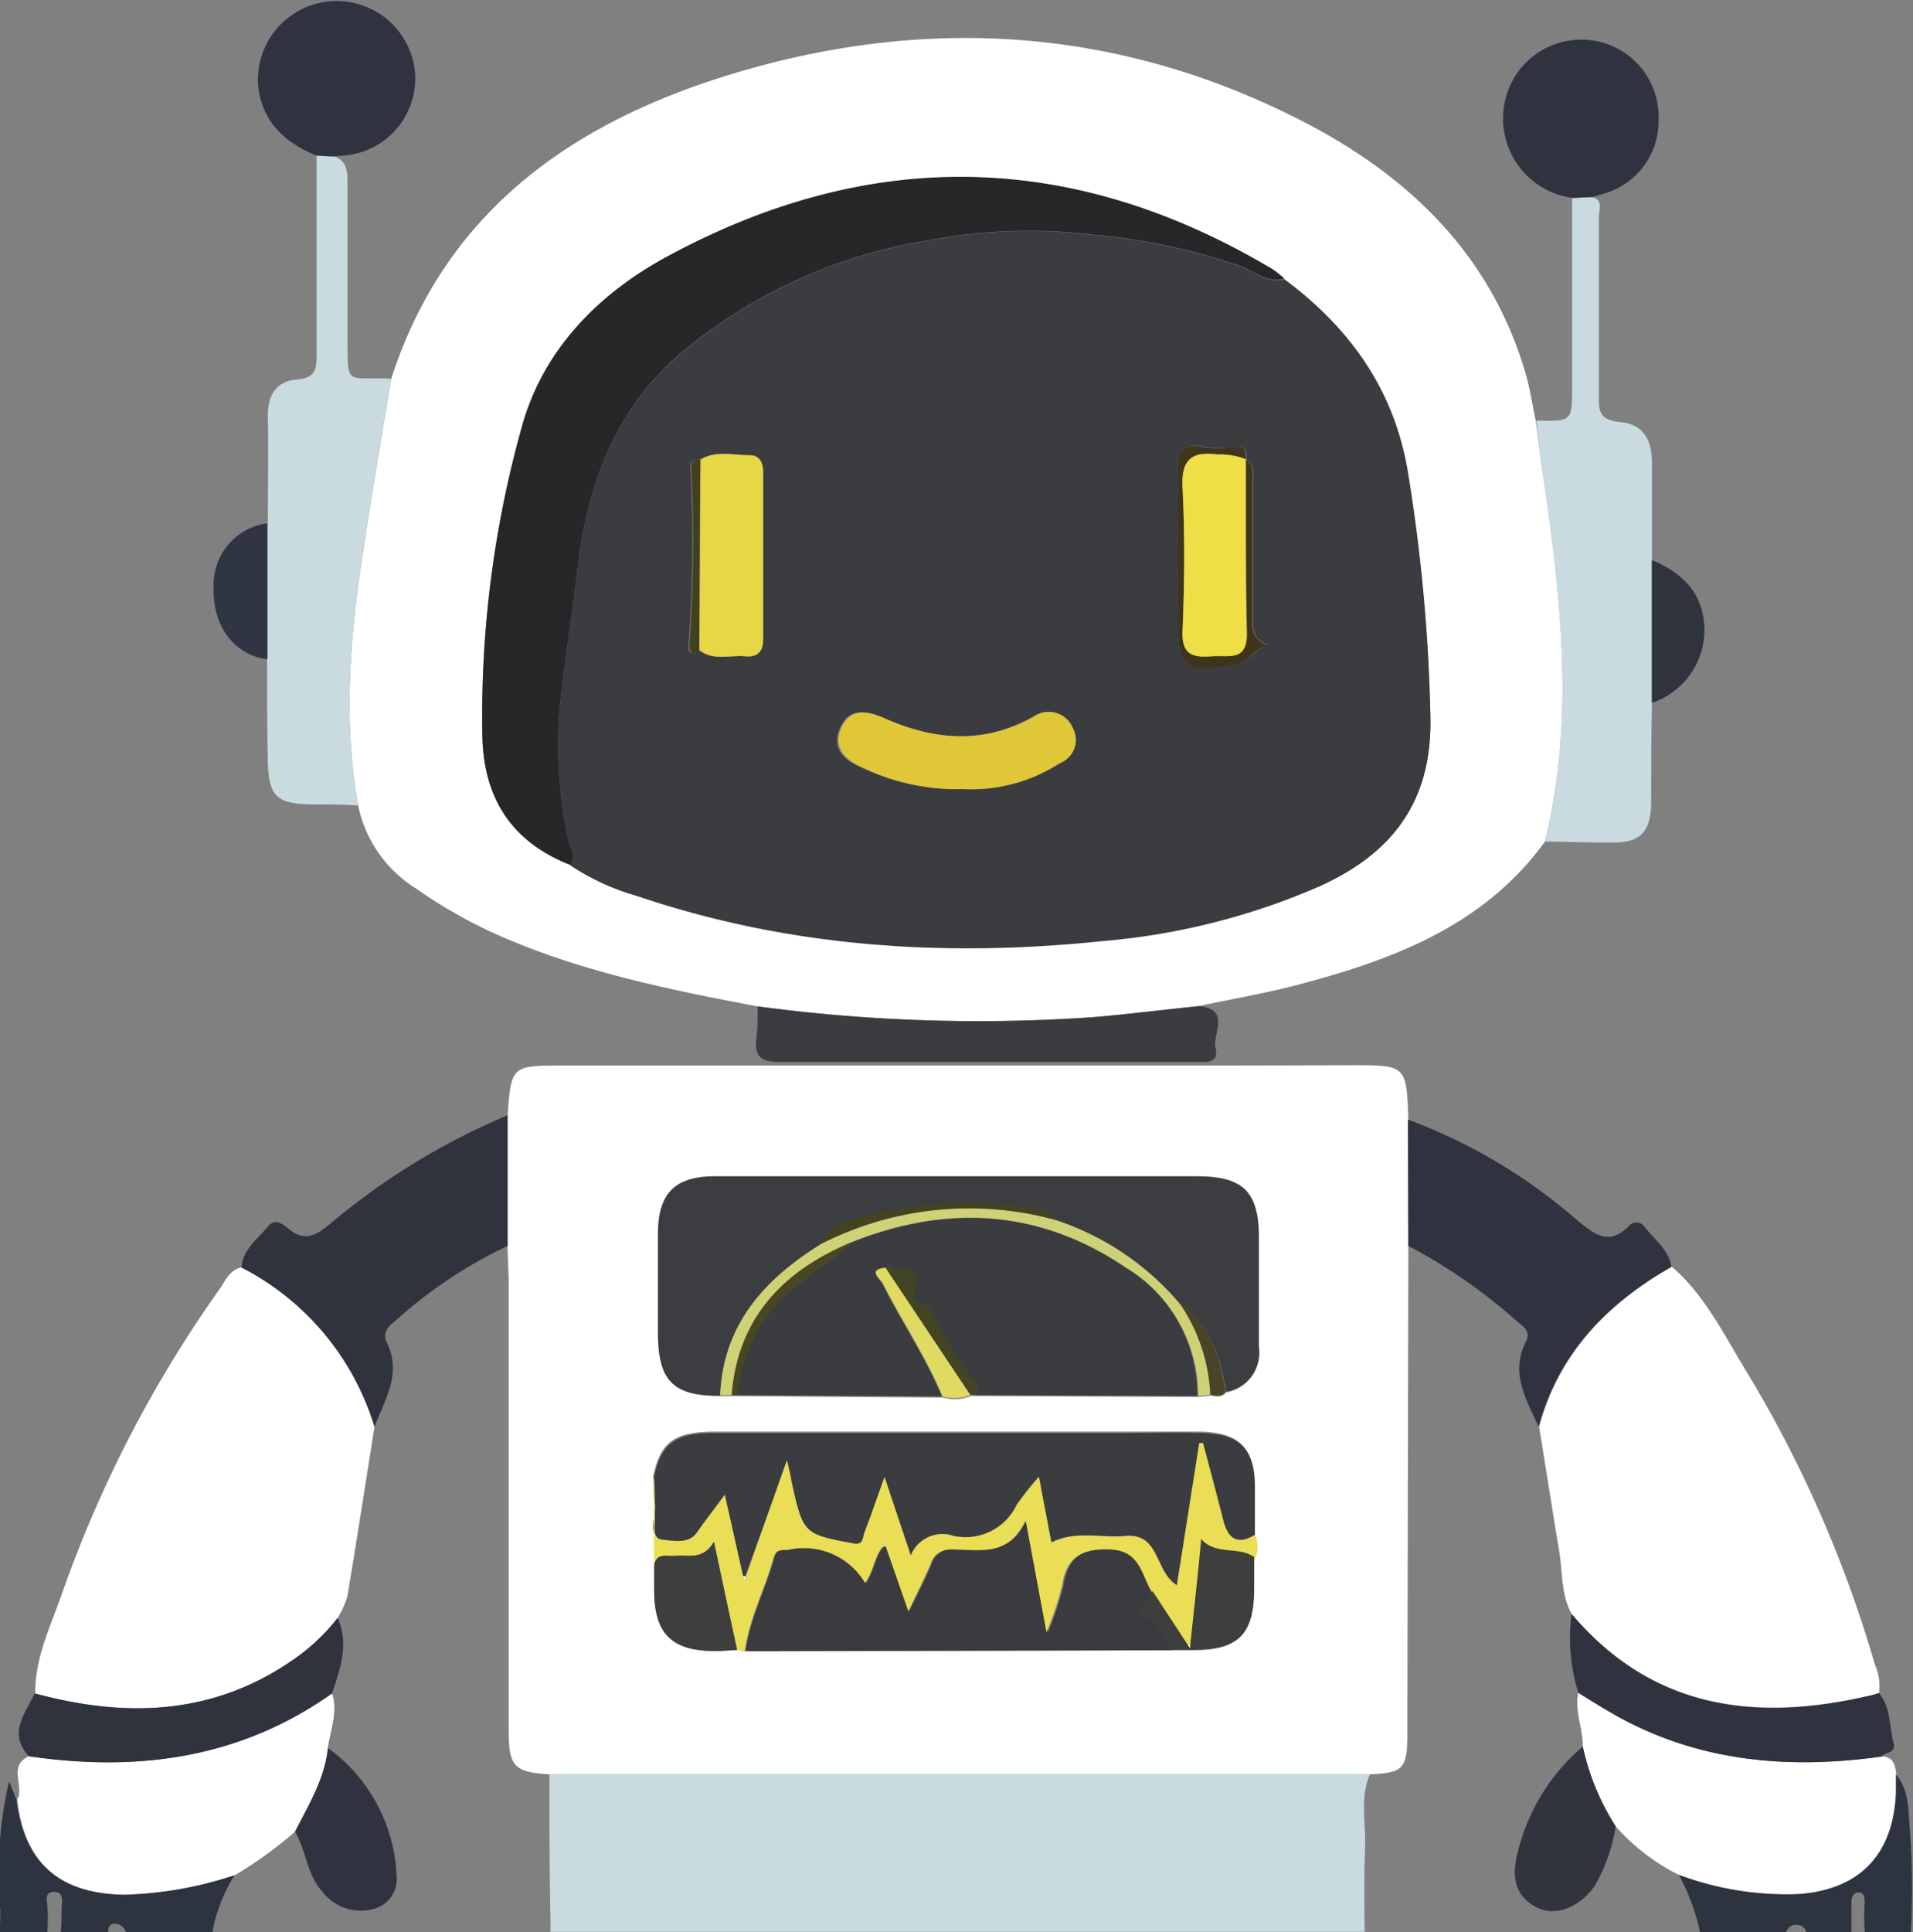 <svg xmlns="http://www.w3.org/2000/svg" viewBox="0 0 123.92 125.13"><rect x="0" y="0" width="123.92" height="125.13" fill="#808080" stroke="none"/><defs><style>.cls-1{fill:none;}.cls-2{fill:#fff;}.cls-3{fill:#c9dbdf;}.cls-4{fill:#c9dbe0;}.cls-5{fill:#2f333e;}.cls-6{fill:#2f333f;}.cls-7{fill:#2e3340;}.cls-8{fill:#2d333f;}.cls-9{fill:#3c3b40;}.cls-10{fill:#2f323f;}.cls-11{fill:#2f3340;}.cls-12{fill:#2f343f;}.cls-13{fill:#303543;}.cls-14{fill:#3b3c40;}.cls-15{fill:#262729;}.cls-16{fill:#3b3c3f;}.cls-17{fill:#3c3d40;}.cls-18{fill:#3b3b3f;}.cls-19{fill:#eade56;}.cls-20{fill:#3d3f3e;}.cls-21{fill:#cfd176;}.cls-22{fill:#3d3f3c;}.cls-23{fill:#dfda61;}.cls-24{fill:#434424;}.cls-25{fill:#494723;}.cls-26{fill:#494425;}.cls-27{fill:#e7d645;}.cls-28{fill:#dfc738;}.cls-29{fill:#3f351c;}.cls-30{fill:#434020;}.cls-31{fill:#444321;}.cls-32{fill:#f0de46;}</style></defs><g id="圖層_2" data-name="圖層 2"><g id="圖層_3" data-name="圖層 3"><path class="cls-1" d="M116.41,124.65a.64.64,0,0,0-.7.48H117A.58.58,0,0,0,116.41,124.65Z"/><path class="cls-1" d="M120.79,123.17c0-.27,0-.62-.36-.64s-.49.31-.5.58c0,.67,0,1.35,0,2h.92s0,0,0-.07A14.87,14.87,0,0,1,120.79,123.17Z"/><path class="cls-1" d="M7.51,124.57c-.41,0-.46.27-.49.56H8.18A.77.77,0,0,0,7.51,124.57Z"/><path class="cls-1" d="M35.59,114.9c-2.28-.14-2.63-.51-2.64-2.82v-29c0-.8-.05-1.6-.07-2.4h0a30.2,30.2,0,0,0-7.37,4.94c-.42.35-.73.78-.45,1.33,1,2-.14,3.69-.8,5.45-.58,3.66-1.15,7.33-1.76,11a6.08,6.08,0,0,1-.63,1.38h0c.76,1.7.16,3.29-.36,4.89.4,1.21-.12,2.36-.27,3.53a10.79,10.79,0,0,1,4.45,8.26,2,2,0,0,1-1.59,2.19,3.12,3.12,0,0,1-3.22-1.15c-1-1.09-1-2.65-1.77-3.87a27.68,27.68,0,0,1-3.89,2.81h0a10.36,10.36,0,0,0-1.44,3.7h21.9c0-.2,0-.4,0-.63C35.64,121.3,35.61,118.1,35.59,114.9Z"/><path class="cls-1" d="M104.66,118.27h0a11.14,11.14,0,0,1-1.35,3.84c-1,1.45-2.6,2-3.82,1.38-1.49-.8-1.54-2.15-1.17-3.56a13,13,0,0,1,4.21-6.83c0-1.17-.55-2.29-.29-3.48h0a12.09,12.09,0,0,1-.44-5.11h0c-.68-1.25-.57-2.66-.79-4-.45-2.7-.87-5.4-1.31-8.11-.79-1.74-1.87-3.44-.85-5.45.38-.75-.19-1-.59-1.41a35.46,35.46,0,0,0-7-4.85h0l-.06,29.19c0,.86,0,1.72,0,2.58,0,2.06-.3,2.32-2.42,2.42h0c-.68,1.54-.26,3.16-.32,4.74-.08,1.84-.05,3.68,0,5.52h21.72a13.5,13.5,0,0,0-1.37-3.72A13.59,13.59,0,0,1,104.66,118.27Z"/><path class="cls-1" d="M3.5,122.51c-.7,0-.43.68-.42,1.08a13.19,13.19,0,0,1,0,1.54h.87c0-.5,0-1,.05-1.5S4.08,122.52,3.5,122.51Z"/><path class="cls-2" d="M23.2,52.16h0a8.29,8.29,0,0,0,3.71,5.35,31.68,31.68,0,0,0,5.83,3.25C38,63,43.52,64.12,49.08,65.17a107.25,107.25,0,0,0,21.86.69c2.28-.2,4.54-.49,6.81-.73h0c2.06-.44,4.14-.79,6.17-1.32,6.23-1.63,12.16-3.81,16.16-9.31,2-8.08,1-16.14-.19-24.21-.14-1-.27-2-.41-3.06h0c-.23-1.06-.38-2.15-.7-3.19C96.46,16.26,91,11.18,84,7.66,72.26,1.75,59.92,1,47.42,4.79,37.11,7.92,28.83,13.66,25.33,24.57c-.6,3.65-1.23,7.29-1.79,11C22.69,41.05,22.2,46.59,23.2,52.16ZM33.81,27.58c1.38-5,5-8.55,9.4-10.95,13.16-7.13,26.28-6.87,39.18.8a5.48,5.48,0,0,1,.8.64c4.26,3.16,7.14,7.17,8,12.52A111.61,111.61,0,0,1,92.66,46.5c.09,5.37-2.45,8.71-7.12,10.84a44.43,44.43,0,0,1-14.09,3.57c-10.26,1-20.38.41-30.22-2.93a15.34,15.34,0,0,1-4.33-2c-3.79-1.49-5.58-4.33-5.66-8.35A69.52,69.52,0,0,1,33.81,27.58Z"/><path class="cls-2" d="M32.88,80.68c0,.8.07,1.6.07,2.4v29c0,2.31.36,2.68,2.64,2.82l41.8,0c3.79,0,7.57,0,11.36,0h0c2.12-.1,2.38-.36,2.42-2.42,0-.86,0-1.72,0-2.58l.06-29.19h0l0-8.18h0c-.12-3.55-.12-3.56-3.73-3.55S80.46,69,77,69Q56.73,69,36.49,69c-3.34,0-3.39,0-3.61,3.27h0v8.46ZM46.3,76.23c4.71,0,9.42,0,14.13,0,5.69,0,11.38,0,17.06,0,3.07,0,4.05,1,4.05,4,0,2.36,0,4.71,0,7.07a2.56,2.56,0,0,1-2.11,2.87c-.29.35-.67.27-1,.2l-.78.09h0l-14.39-.06h-.37a2.78,2.78,0,0,1-1.8.1l-13.33-.09h-.34l-.74,0c-3,0-4-.94-4-4,0-2.12,0-4.25,0-6.37C42.59,77.4,43.64,76.26,46.3,76.23Zm-4,19.36c0,.77,0,1.53.07,2.29a2.28,2.28,0,0,0,0-.74c-.1-.49,0-1-.06-1.54.47-2.2,1.35-2.88,3.92-2.89,8.82,0,17.64,0,26.46,0,1.71,0,3.43,0,5.15,0,2.47.08,3.39,1.06,3.4,3.49,0,1,0,2.06,0,3.09h0a2,2,0,0,1,0,1.58h0c0,.67,0,1.35,0,2,0,2.93-1,4-3.93,4-.45,0-.9,0-1.34,0l-25.5.06c-.74,0-1.49,0-2.23,0h0l-.48-.1h0c-.46,0-.91.06-1.37.07-2.88.06-4.06-1.1-4-4,0-.52,0-1,0-1.55,0-.69,0-1.39,0-2.09a2.68,2.68,0,0,1,0-1C42.33,97.37,42.32,96.48,42.32,95.59Z"/><path class="cls-2" d="M48.12,102.05l.08.34.11-.31h0C48.22,102.09,48.18,102.06,48.12,102.05Z"/><path class="cls-2" d="M57.33,100c-.07.07-.12.14-.18.21a1.27,1.27,0,0,1,.23-.08Z"/><path class="cls-2" d="M66.47,98.41a1.3,1.3,0,0,1-.08.17h.12Z"/><path class="cls-2" d="M77.11,106.44l-.13,0h-.09l.18.29Z"/><path class="cls-3" d="M88.43,119.61c.06-1.58-.36-3.2.32-4.74h0c-3.79,0-7.57,0-11.36,0l-41.8,0c0,3.2,0,6.4.07,9.6,0,.23,0,.43,0,.63H88.4C88.38,123.29,88.35,121.45,88.43,119.61Z"/><path class="cls-2" d="M99.7,92.39c.44,2.71.86,5.41,1.31,8.11.22,1.35.11,2.76.79,4h0c5.22,6.16,11.88,7,19.26,5.31.23,0,.44-.12.66-.18h0a3.41,3.41,0,0,0-.27-1.84,78.91,78.91,0,0,0-8.4-19.11c-1.41-2.32-2.63-4.82-4.75-6.65C104.14,84.41,101,87.62,99.7,92.39Z"/><path class="cls-2" d="M19.15,107.37a12.9,12.9,0,0,0,2.72-2.6h0a6.08,6.08,0,0,0,.63-1.38c.61-3.66,1.18-7.33,1.76-11a17.2,17.2,0,0,0-8.62-10.32h0c-.7.15-1,.76-1.32,1.27A79.61,79.61,0,0,0,4,103.24c-.73,2.09-1.74,4.12-1.72,6.42h0C8.2,111.27,13.91,111.08,19.15,107.37Z"/><path class="cls-3" d="M17.3,42.69c0,2.22,0,4.45.05,6.67s.61,2.69,2.78,2.73c1,0,2.05,0,3.07.07h0c-1-5.57-.51-11.11.34-16.64.56-3.66,1.19-7.3,1.79-11-3-.13-2.81.6-2.82-2.89,0-3.26,0-6.53,0-9.8,0-.81-.06-1.49-1-1.74l-1-.06c0,4.28,0,8.57,0,12.85,0,.94,0,1.6-1.3,1.7s-1.89,1-1.86,2.41c.05,2.28,0,4.57,0,6.85,0,2.93,0,5.87,0,8.8Z"/><path class="cls-4" d="M99.89,30.29c1.15,8.07,2.2,16.13.19,24.21,1.48,0,3,.08,4.44.06,1.76,0,2.41-.72,2.44-2.54,0-2.17,0-4.33.05-6.5,0-3.08,0-6.17,0-9.25l0-6.35c0-1.36-.53-2.45-2-2.58s-1.45-.75-1.44-1.8c0-3.83,0-7.67,0-11.5,0-.46.32-1.07-.44-1.28l-1.29.06q0,6.08,0,12.15c0,2.33,0,2.33-2.32,2.26h0C99.62,28.25,99.75,29.27,99.89,30.29Z"/><path class="cls-2" d="M104.29,110.87c-.69-.4-1.37-.83-2.05-1.25-.26,1.19.31,2.31.29,3.48a15.84,15.84,0,0,0,2.13,5.17h0a13.59,13.59,0,0,0,4.09,3.14,20,20,0,0,0,7.69,1.25c4-.26,6.21-2.55,6.4-6.56,0-.4,0-.8,0-1.2h0c-.07-.6-.18-1.17-1-1.15C115.73,114.61,109.79,114.08,104.29,110.87Z"/><path class="cls-2" d="M8.08,122.7a24.7,24.7,0,0,0,7.14-1.27h0a27.68,27.68,0,0,0,3.89-2.81c.88-1.74,1.93-3.42,2.13-5.43h0c.15-1.17.67-2.32.27-3.53-6,4.22-12.6,5.1-19.64,4.07h0c-1.39.63-.27,1.93-.75,2.8C1.58,120.63,3.85,122.64,8.08,122.7Z"/><path class="cls-5" d="M24.26,92.4c.66-1.76,1.79-3.44.8-5.45-.28-.55,0-1,.45-1.33a30.2,30.2,0,0,1,7.37-4.94h0V72.22h0a44.88,44.88,0,0,0-11.53,7.06c-.89.74-1.64,1.14-2.65.3-.38-.31-.87-.73-1.34-.16-.66.82-1.63,1.46-1.72,2.66h0A17.2,17.2,0,0,1,24.26,92.4Z"/><path class="cls-6" d="M91.23,80.68h0a35.46,35.46,0,0,1,7,4.85c.4.36,1,.66.59,1.41-1,2,.06,3.71.85,5.45,1.28-4.77,4.44-8,8.6-10.35-.18-1.15-1.13-1.79-1.77-2.63a.63.63,0,0,0-1,0c-1.38,1.39-2.35.38-3.44-.48A35.23,35.23,0,0,0,91.2,72.5h0Z"/><path class="cls-7" d="M116.44,122.66a20,20,0,0,1-7.69-1.25,13.5,13.5,0,0,1,1.37,3.72h5.59a.64.64,0,0,1,.7-.48.58.58,0,0,1,.59.48h2.93c0-.67,0-1.35,0-2,0-.27.14-.6.5-.58s.35.37.36.64a14.87,14.87,0,0,0,0,1.89s0,0,0,.07h3V125a54,54,0,0,0-.06-6.36c-.13-1.25,0-2.66-.92-3.74h0c0,.4,0,.8,0,1.2C122.65,120.11,120.45,122.4,116.44,122.66Z"/><path class="cls-8" d="M3.08,123.59c0-.4-.28-1.09.42-1.08s.49.68.49,1.12,0,1-.05,1.5H7c0-.29.08-.58.49-.56a.77.77,0,0,1,.67.56h5.6a10.36,10.36,0,0,1,1.44-3.7h0a24.7,24.7,0,0,1-7.14,1.27c-4.23-.06-6.5-2.07-7-6.17l-.47-1.18a26.22,26.22,0,0,0-.57,8.32c0,.43,0,1-.06,1.46H3.07A13.19,13.19,0,0,0,3.08,123.59Z"/><path class="cls-9" d="M70.94,65.86a107.25,107.25,0,0,1-21.86-.69c0,.69,0,1.38-.08,2.06-.16,1.21.33,1.55,1.53,1.54,8.95,0,17.91,0,26.86,0,.64,0,1.61.18,1.35-.93-.21-.91,1-2.43-1-2.68h0C75.48,65.37,73.22,65.66,70.94,65.86Z"/><path class="cls-10" d="M22.39,10.06A5,5,0,0,0,26.85,4.4,5.1,5.1,0,0,0,16.73,5.64c.28,2.28,1.75,3.62,3.79,4.44h0l1,.06Z"/><path class="cls-6" d="M104.12,12.47a4.89,4.89,0,0,0,3.32-4.74,5,5,0,0,0-3-4.75,5.08,5.08,0,0,0-5.81,1.3,5.19,5.19,0,0,0,3.25,8.54h0l1.29-.06C103.47,12.66,103.8,12.58,104.12,12.47Z"/><path class="cls-6" d="M101.8,104.51h0a12.09,12.09,0,0,0,.44,5.11h0c.68.42,1.36.85,2.05,1.25,5.5,3.21,11.44,3.74,17.61,2.88.19-.35.95-.14.75-.9-.27-1.08-.16-2.27-.93-3.21h0c-.22.06-.43.13-.66.18C113.68,111.55,107,110.67,101.8,104.51Z"/><path class="cls-5" d="M21.51,109.66c.52-1.6,1.12-3.19.36-4.89h0a12.9,12.9,0,0,1-2.72,2.6c-5.24,3.71-10.95,3.9-16.9,2.29h0c-.62,1.31-1.75,2.57-.38,4.07h0C8.91,114.76,15.56,113.88,21.51,109.66Z"/><path class="cls-11" d="M24.1,123.64a2,2,0,0,0,1.59-2.19,10.79,10.79,0,0,0-4.45-8.26h0c-.2,2-1.25,3.69-2.13,5.43.74,1.22.75,2.78,1.77,3.87A3.12,3.12,0,0,0,24.1,123.64Z"/><path class="cls-12" d="M98.32,119.93c-.37,1.41-.32,2.76,1.17,3.56,1.22.66,2.81.07,3.82-1.38a11.14,11.14,0,0,0,1.35-3.84h0a15.84,15.84,0,0,1-2.13-5.17A13,13,0,0,0,98.32,119.93Z"/><path class="cls-13" d="M17.3,42.69h0c0-2.93,0-5.87,0-8.8A4,4,0,0,0,13.84,38C13.74,40.5,15.16,42.42,17.3,42.69Z"/><path class="cls-5" d="M110.41,40.88c0-2.17-1.12-3.67-3.41-4.61,0,3.08,0,6.17,0,9.25A5,5,0,0,0,110.41,40.88Z"/><path class="cls-14" d="M80.25,17.21a40.4,40.4,0,0,0-9.52-2,34.52,34.52,0,0,0-10.74.4,33,33,0,0,0-16.14,7.5C39.73,26.75,38,31.6,37.4,36.9c-.36,3.17-.91,6.32-1.19,9.51a29.86,29.86,0,0,0,.59,8c.1.53.61,1,.1,1.6a15.34,15.34,0,0,0,4.33,2c9.84,3.34,20,4,30.22,2.93a44.43,44.43,0,0,0,14.09-3.57c4.67-2.13,7.21-5.47,7.12-10.84a111.61,111.61,0,0,0-1.45-15.91c-.88-5.35-3.76-9.36-8-12.52C82.05,18.37,81.18,17.55,80.25,17.21Zm-32,25.29c-1-.1-2.08.32-3-.41h0c-.39.36-.69.19-.65-.25a92.57,92.57,0,0,0,.12-11.66c0-.39.31-.4.6-.41,1-.63,2.13-.26,3.2-.29.65,0,.86.47.86,1.05,0,3.62,0,7.23,0,10.85C49.44,42.17,49.08,42.57,48.29,42.5Zm20.33,6.92a10.56,10.56,0,0,1-6.28,1.68,14.19,14.19,0,0,1-6.4-1.35c-1.17-.49-2.09-1.23-1.49-2.6s1.68-1.14,2.79-.65c3.25,1.45,6.48,1.72,9.72-.1a1.66,1.66,0,0,1,2.48.71A1.62,1.62,0,0,1,68.62,49.42ZM80.07,43c-3.38.6-3.78.27-3.75-3.14,0-3.1,0-6.19,0-9.29,0-1.21.25-2,1.78-1.63A5.21,5.21,0,0,0,80,28.91c.66-.06.79.29.74.83.63.46.42,1.14.42,1.74,0,2.75,0,5.51,0,8.26,0,.8-.13,1.65,1,2C81.24,42.06,80.92,42.88,80.07,43Z"/><path class="cls-15" d="M36.9,56c.51-.57,0-1.07-.1-1.6a29.86,29.86,0,0,1-.59-8c.28-3.19.83-6.34,1.19-9.51.6-5.3,2.33-10.15,6.45-13.81A33,33,0,0,1,60,15.59a34.52,34.52,0,0,1,10.74-.4,40.4,40.4,0,0,1,9.52,2c.93.34,1.8,1.16,2.94.86a5.48,5.48,0,0,0-.8-.64c-12.9-7.67-26-7.93-39.18-.8-4.44,2.4-8,6-9.4,11a69.52,69.52,0,0,0-2.57,20.05C31.32,51.65,33.11,54.49,36.9,56Z"/><path class="cls-16" d="M72.91,82.07C67.36,78.32,61.4,78,55.21,80.42h0c-1.61,1.42-3.49,2.48-5,4.1a10.63,10.63,0,0,0-2.53,5.82h0l13.33.09c-1.06-2.56-2.63-4.86-3.87-7.33-.13-.26-1-.89.18-1h0c1.1,0,2.29-.2,1.85,1.6-.18.78.8.6,1.08,1.13a23.13,23.13,0,0,0,2.92,4.71c.22.26.11.53,0,.8h0l14.39.06h0A9.66,9.66,0,0,0,72.91,82.07Z"/><path class="cls-17" d="M46.65,90.37c.2-4.61,2.9-7.53,6.58-9.81h0a2.06,2.06,0,0,1,1.6-1.41,26.26,26.26,0,0,1,12.48-.85c.48.1.88.24,1.06.73a17.82,17.82,0,0,1,8.13,5.49h0c2,1.31,2.52,3.43,2.94,5.59h0a2.56,2.56,0,0,0,2.11-2.87c0-2.36,0-4.71,0-7.07,0-3-1-4-4.05-4-5.68,0-11.37,0-17.06,0-4.71,0-9.42,0-14.13,0-2.66,0-3.71,1.17-3.69,3.82,0,2.12,0,4.25,0,6.37C42.63,89.43,43.61,90.4,46.65,90.37Z"/><path class="cls-16" d="M42.93,99.71c.75.07,1.62.38,2.21-.47s1.07-1.46,1.8-2.44c.41,1.81.76,3.37,1.18,5.25.06,0,.1,0,.16,0h0L51,94.57c.16.75.22,1,.27,1.26C52,99.35,52,99.34,55.3,100c.64.11.57-.41.69-.72.41-1,.77-2.12,1.3-3.59.62,1.87,1.12,3.36,1.7,5.08a2.21,2.21,0,0,1,2.76-1.32,3.67,3.67,0,0,0,4.1-2,19,19,0,0,1,1.44-1.82c.3,1.59.55,2.91.81,4.25,1.56-.79,3.2-.28,4.78-.42,2.27-.21,1.88,2.28,3.35,3.19l1.45-9.21h.24c.44,1.67.89,3.34,1.31,5,.31,1.2.92,1.64,2.06.94,0-1,0-2.06,0-3.09,0-2.43-.93-3.41-3.4-3.49-1.72-.06-3.44,0-5.15,0-8.82,0-17.64,0-26.46,0-2.57,0-3.45.69-3.92,2.89.11.51,0,1.05.06,1.54a2.28,2.28,0,0,1,0,.74c0,.15,0,.3,0,.45C42.45,98.83,42.06,99.63,42.93,99.71Z"/><path class="cls-16" d="M42.35,99.28c0-.34,0-.68,0-1A2.68,2.68,0,0,0,42.35,99.28Z"/><path class="cls-18" d="M74,104.6c-1-.34.71-.9.67-1.6-.67-1.07-.7-2.6-2.63-2.68s-2.86.48-3.15,2.36a21.56,21.56,0,0,1-1,3c-.48-2.55-.86-4.62-1.33-7.14h-.12c-1.11,2.29-3,1.79-4.71,1.79a1.34,1.34,0,0,0-1.41,1c-.38.94-.87,1.84-1.42,3-.53-1.52-1-2.83-1.47-4.22a1.27,1.27,0,0,0-.23.08c-.53.68-.55,1.51-1.1,2.31a4.62,4.62,0,0,0-4.94-2.16c-.47.07-.83-.09-1,.53-.55,2-1.58,3.93-1.86,6.05h0c.74,0,1.49,0,2.23,0l25.5-.06C75.24,106.18,75.29,105,74,104.6Z"/><path class="cls-19" d="M42.37,101.37c.15-.86.83-.56,1.35-.62.85-.08,1.81.31,2.54-.92.55,2.56,1,4.78,1.5,7h0l.48.1h0c.28-2.12,1.31-4,1.86-6.05.18-.62.54-.46,1-.53a4.62,4.62,0,0,1,4.94,2.16c.55-.8.57-1.63,1.1-2.31.06-.07.11-.14.18-.21l.05.13c.48,1.39.94,2.7,1.47,4.22.55-1.16,1-2.06,1.42-3a1.34,1.34,0,0,1,1.41-1c1.71,0,3.6.5,4.71-1.79a1.3,1.3,0,0,0,.08-.17l0,.18c.47,2.52.85,4.59,1.33,7.14a21.56,21.56,0,0,0,1-3c.29-1.88,1.27-2.44,3.15-2.36s2,1.61,2.63,2.68l2.25,3.5H77l.13,0c.26-2.4.49-4.48.74-6.72,1,1.09,2.39.44,3.43,1.17h0a2,2,0,0,0,0-1.58h0c-1.14.7-1.75.26-2.06-.94-.42-1.67-.87-3.34-1.31-5h-.24l-1.45,9.21c-1.47-.91-1.08-3.4-3.35-3.19-1.58.14-3.22-.37-4.78.42-.26-1.34-.51-2.66-.81-4.25a19,19,0,0,0-1.44,1.82,3.67,3.67,0,0,1-4.1,2A2.21,2.21,0,0,0,59,100.72c-.58-1.72-1.08-3.21-1.7-5.08-.53,1.47-.89,2.54-1.3,3.59-.12.31-.05.83-.69.72-3.28-.61-3.28-.6-4.07-4.12,0-.25-.11-.51-.27-1.26l-2.65,7.51-.11.31-.08-.34c-.42-1.88-.77-3.44-1.18-5.25-.73,1-1.28,1.7-1.8,2.44s-1.46.54-2.21.47-.48-.88-.52-1.38c0-.15,0-.3,0-.45,0-.76,0-1.52-.07-2.29,0,.89,0,1.78,0,2.67,0,.34,0,.68,0,1C42.36,100,42.36,100.68,42.37,101.37Z"/><path class="cls-20" d="M43.72,100.75c-.52.06-1.2-.24-1.35.62,0,.52,0,1,0,1.55,0,2.88,1.16,4,4,4,.46,0,.91-.05,1.37-.07h0c-.48-2.22-.95-4.44-1.5-7C45.53,101.06,44.57,100.67,43.72,100.75Z"/><path class="cls-21" d="M76.5,84.52h0A17.82,17.82,0,0,0,68.37,79a21.14,21.14,0,0,0-15.14,1.53h0c-3.68,2.28-6.38,5.2-6.58,9.81l.74,0c.4-5,3.37-8.07,7.82-9.92h0c6.19-2.47,12.15-2.1,17.7,1.65a9.66,9.66,0,0,1,4.71,8.33h0l.78-.09A11.3,11.3,0,0,0,76.5,84.52Z"/><path class="cls-22" d="M77.11,106.44l0,.35-.18-.29L74.64,103c0,.7-1.7,1.26-.67,1.6,1.32.44,1.27,1.58,2,2.23.44,0,.89,0,1.34,0,2.92,0,3.93-1,3.93-4,0-.68,0-1.36,0-2h0c-1-.73-2.48-.08-3.43-1.17C77.6,102,77.37,104,77.11,106.44Z"/><path class="cls-23" d="M57.37,82.1h0c-1.22.11-.31.74-.18,1,1.24,2.47,2.81,4.77,3.87,7.33a2.78,2.78,0,0,0,1.8-.1Z"/><path class="cls-24" d="M63.22,89.54a23.13,23.13,0,0,1-2.92-4.71C60,84.3,59,84.48,59.22,83.7c.44-1.8-.75-1.63-1.85-1.6h0l5.49,8.23h.37C63.33,90.07,63.44,89.8,63.22,89.54Z"/><path class="cls-25" d="M55.22,80.42h0c-4.45,1.85-7.42,4.87-7.82,9.92h.34a10.63,10.63,0,0,1,2.53-5.82C51.73,82.9,53.61,81.84,55.22,80.42Z"/><path class="cls-26" d="M76.5,84.52h0a11.3,11.3,0,0,1,1.9,5.79c.37.07.75.15,1-.2h0C79,88,78.53,85.83,76.5,84.52Z"/><path class="cls-27" d="M48.57,29.48c-1.07,0-2.18-.34-3.2.29q0,6.17-.07,12.32c.91.73,2,.31,3,.41.79.07,1.15-.33,1.14-1.12,0-3.62,0-7.23,0-10.85C49.43,30,49.22,29.46,48.57,29.48Z"/><path class="cls-28" d="M67,46.4c-3.24,1.82-6.47,1.55-9.72.1-1.11-.49-2.22-.64-2.79.65s.32,2.11,1.49,2.6a14.19,14.19,0,0,0,6.4,1.35,10.56,10.56,0,0,0,6.28-1.68,1.62,1.62,0,0,0,.82-2.31A1.66,1.66,0,0,0,67,46.4Z"/><path class="cls-29" d="M81.12,39.74c0-2.75,0-5.51,0-8.26,0-.6.21-1.28-.42-1.74.05-.54-.08-.89-.74-.83a5.21,5.21,0,0,1-1.88.06c-1.53-.4-1.79.42-1.78,1.63,0,3.1,0,6.19,0,9.29,0,3.41.37,3.74,3.75,3.14.85-.15,1.17-1,2.08-1.26C81,41.39,81.12,40.54,81.12,39.74ZM78.47,42.5c-1.2.09-1.92-.1-1.86-1.63.12-3.1.15-6.21,0-9.3-.09-1.84.61-2.35,2.27-2.14a4.55,4.55,0,0,1,1.83.31h0c0,3.73,0,7.46.07,11.19C80.83,42.88,79.56,42.42,78.47,42.5Z"/><path class="cls-30" d="M44.77,30.18a92.57,92.57,0,0,1-.12,11.66c0,.44.26.61.65.25h0q0-6.17.07-12.32C45.08,29.78,44.75,29.79,44.77,30.18Z"/><path class="cls-31" d="M68.37,79c-.18-.49-.58-.63-1.06-.73a26.26,26.26,0,0,0-12.48.85,2.06,2.06,0,0,0-1.6,1.41h0A21.14,21.14,0,0,1,68.37,79Z"/><path class="cls-32" d="M80.7,29.74a4.55,4.55,0,0,0-1.83-.31c-1.66-.21-2.36.3-2.27,2.14.16,3.09.13,6.2,0,9.3-.06,1.53.66,1.72,1.86,1.63s2.36.38,2.3-1.57C80.66,37.2,80.72,33.47,80.7,29.74Z"/><polygon class="cls-32" points="80.71 29.75 80.7 29.74 80.7 29.74 80.71 29.75"/></g></g></svg>
